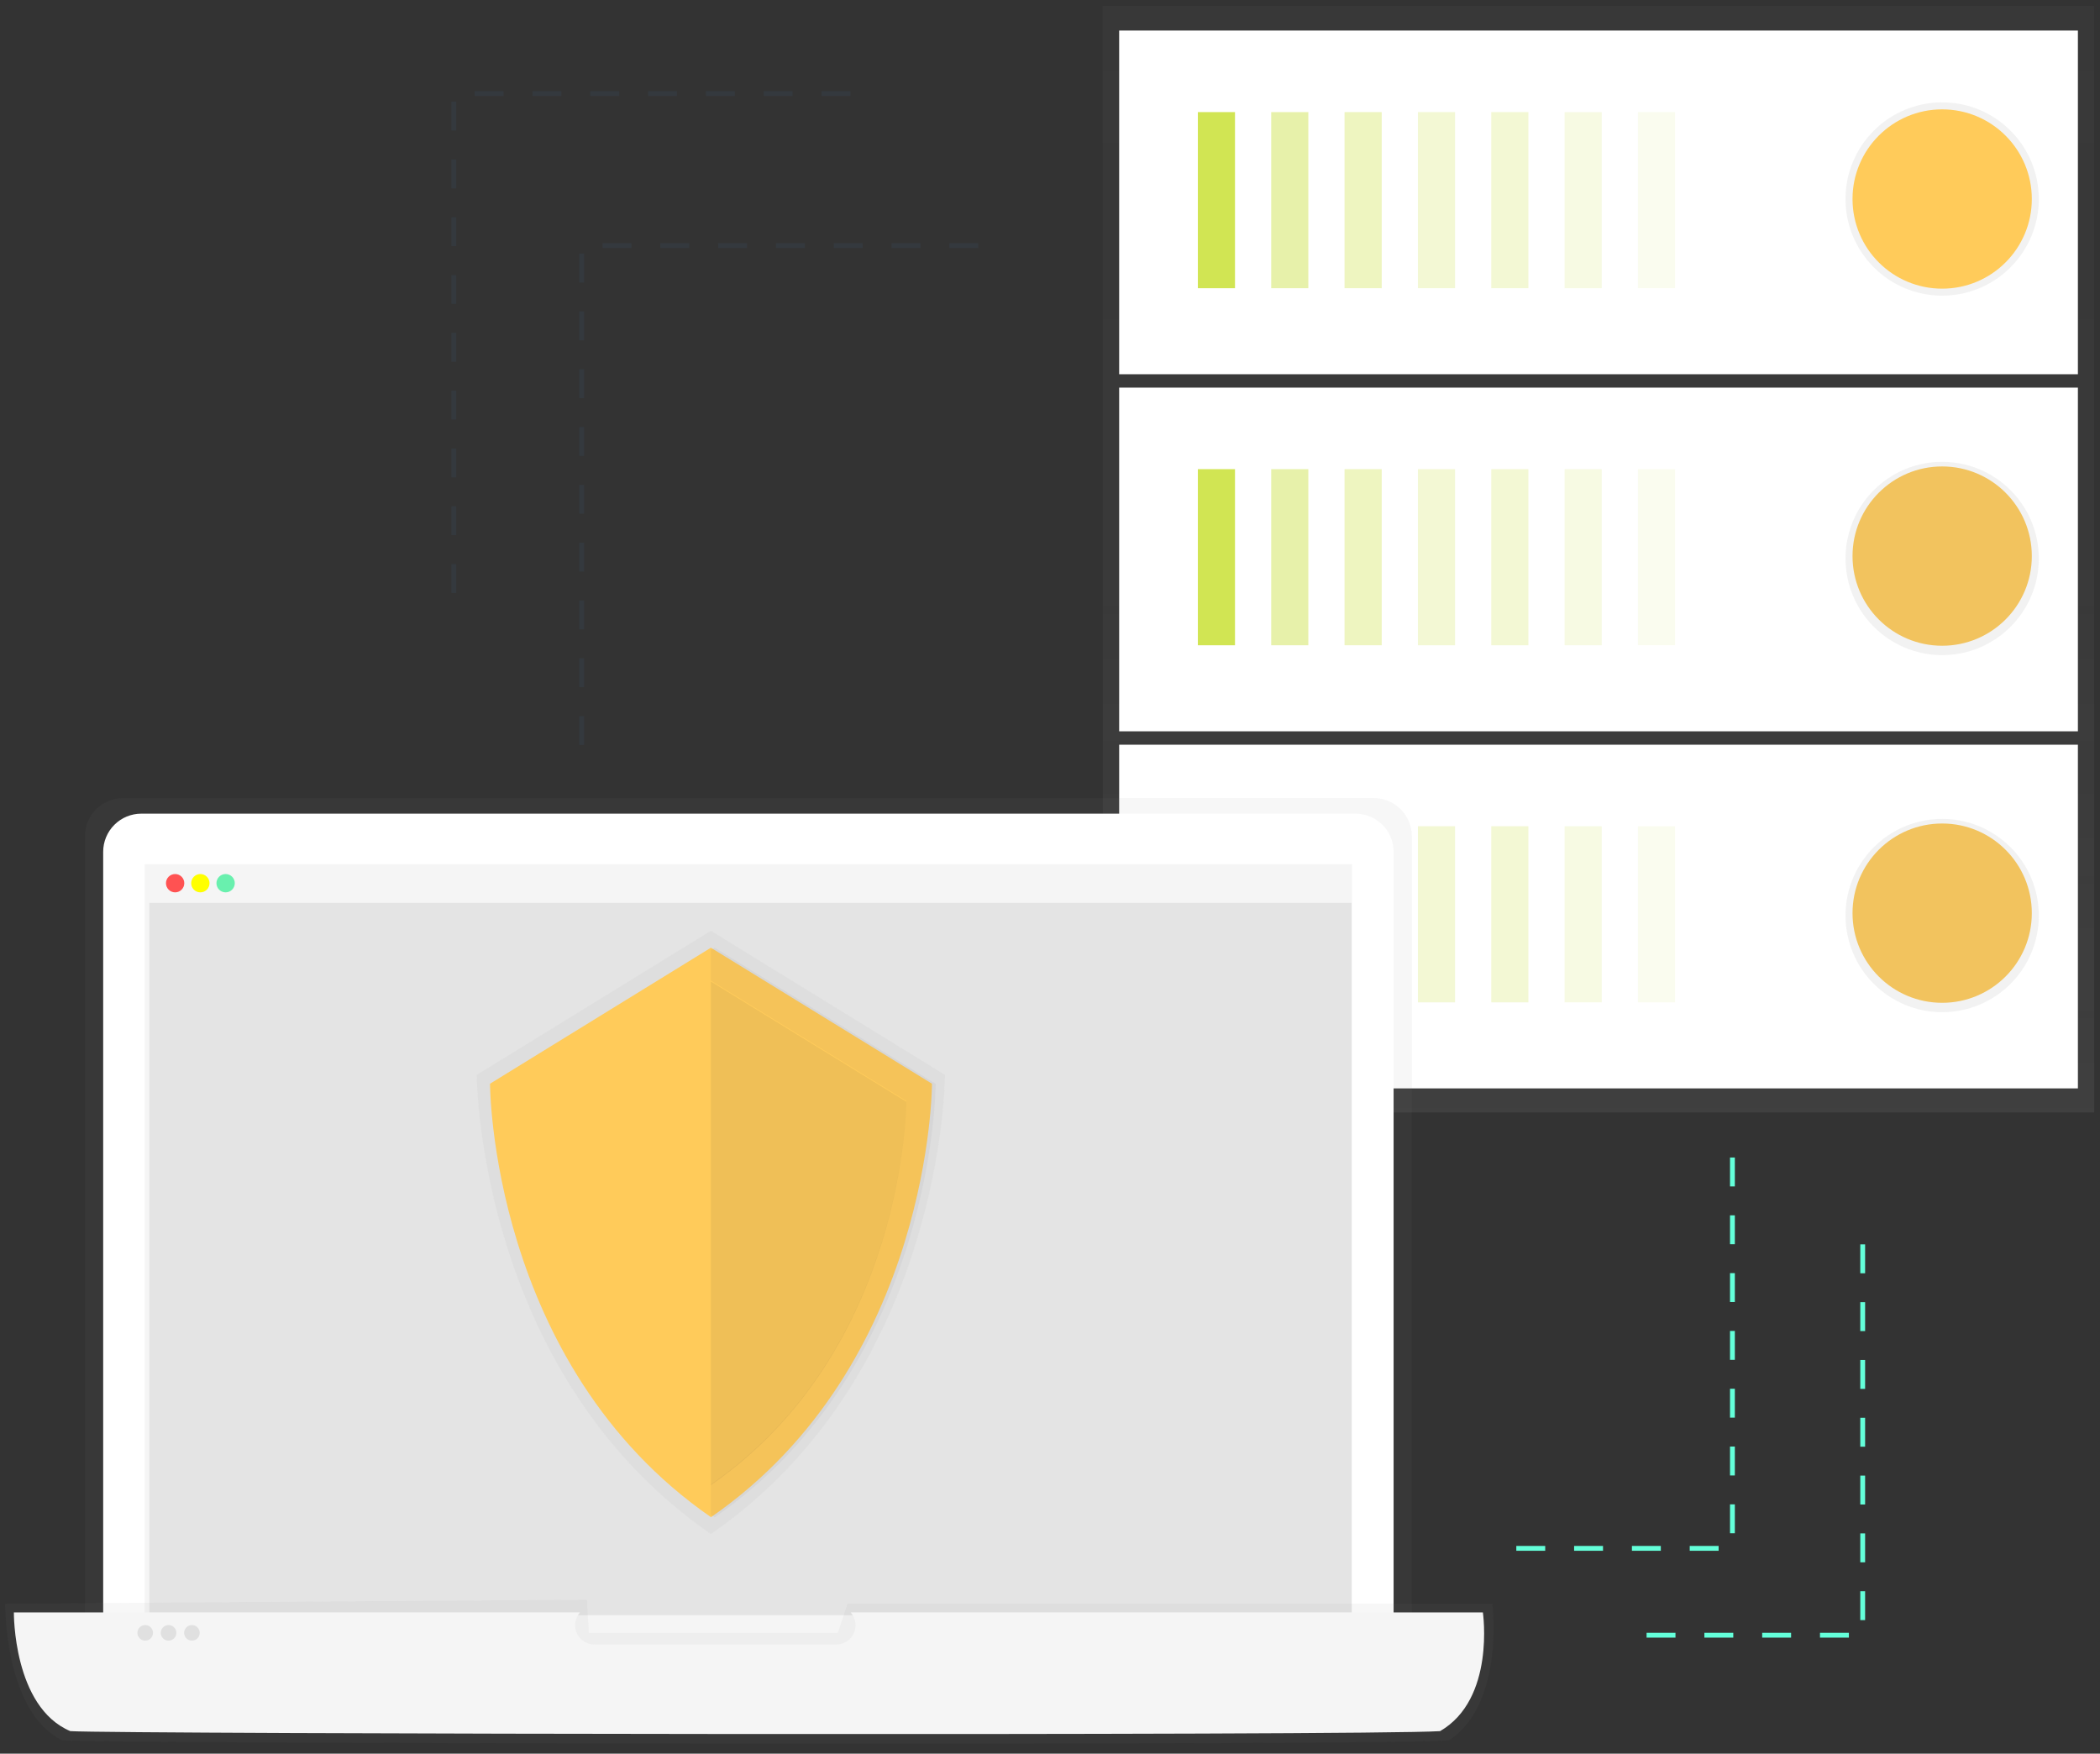 <svg width="194" height="162" viewBox="0 0 194 162" fill="none" xmlns="http://www.w3.org/2000/svg">
<rect x="0" y="0" width="194" height="162" fill="#333333" stroke="none"/>
<g clip-path="url(#clip0)">
<g opacity="0.8">
<path opacity="0.8" d="M193.473 0.537L101.876 0.537V102.77H193.473V0.537Z" fill="url(#paint0_linear)"/>
</g>
<path d="M191.958 68.794H103.389V100.543H191.958V68.794Z" fill="white"/>
<path d="M114.091 76.325H110.659V92.594H114.091V76.325Z" fill="#D1E553"/>
<g opacity="0.7">
<path opacity="0.7" d="M120.866 76.325H117.434V92.594H120.866V76.325Z" fill="#D1E553"/>
</g>
<g opacity="0.6">
<path opacity="0.6" d="M127.644 76.325H124.211V92.594H127.644V76.325Z" fill="#D1E553"/>
</g>
<g opacity="0.5">
<path opacity="0.5" d="M134.419 76.325H130.987V92.594H134.419V76.325Z" fill="#D1E553"/>
</g>
<g opacity="0.5">
<path opacity="0.5" d="M141.194 76.325H137.762V92.594H141.194V76.325Z" fill="#D1E553"/>
</g>
<g opacity="0.4">
<path opacity="0.4" d="M147.969 76.325H144.537V92.594H147.969V76.325Z" fill="#D1E553"/>
</g>
<g opacity="0.3">
<path opacity="0.3" d="M154.746 76.325H151.314V92.594H154.746V76.325Z" fill="#D1E553"/>
</g>
<path d="M179.419 92.636C183.993 92.636 187.701 88.928 187.701 84.354C187.701 79.781 183.993 76.073 179.419 76.073C174.845 76.073 171.138 79.781 171.138 84.354C171.138 88.928 174.845 92.636 179.419 92.636Z" fill="#FFCB5A"/>
<path d="M191.958 35.808H103.389V67.557H191.958V35.808Z" fill="white"/>
<path d="M114.091 43.339H110.659V59.608H114.091V43.339Z" fill="#D1E553"/>
<g opacity="0.7">
<path opacity="0.7" d="M120.866 43.339H117.434V59.608H120.866V43.339Z" fill="#D1E553"/>
</g>
<g opacity="0.6">
<path opacity="0.6" d="M127.644 43.339H124.211V59.608H127.644V43.339Z" fill="#D1E553"/>
</g>
<g opacity="0.5">
<path opacity="0.5" d="M134.419 43.339H130.987V59.608H134.419V43.339Z" fill="#D1E553"/>
</g>
<g opacity="0.5">
<path opacity="0.5" d="M141.194 43.339H137.762V59.608H141.194V43.339Z" fill="#D1E553"/>
</g>
<g opacity="0.4">
<path opacity="0.4" d="M147.969 43.339H144.537V59.608H147.969V43.339Z" fill="#D1E553"/>
</g>
<g opacity="0.3">
<path opacity="0.3" d="M154.746 43.339H151.314V59.608H154.746V43.339Z" fill="#D1E553"/>
</g>
<path d="M179.419 59.652C183.993 59.652 187.701 55.944 187.701 51.37C187.701 46.797 183.993 43.089 179.419 43.089C174.845 43.089 171.138 46.797 171.138 51.37C171.138 55.944 174.845 59.652 179.419 59.652Z" fill="#FFCB5A"/>
<path d="M191.958 2.822L103.389 2.822V34.571H191.958V2.822Z" fill="white"/>
<path d="M114.091 10.355H110.659V26.624H114.091V10.355Z" fill="#D1E553"/>
<g opacity="0.7">
<path opacity="0.7" d="M120.866 10.355H117.434V26.624H120.866V10.355Z" fill="#D1E553"/>
</g>
<g opacity="0.6">
<path opacity="0.6" d="M127.644 10.355H124.211V26.624H127.644V10.355Z" fill="#D1E553"/>
</g>
<g opacity="0.5">
<path opacity="0.5" d="M134.419 10.355H130.987V26.624H134.419V10.355Z" fill="#D1E553"/>
</g>
<g opacity="0.5">
<path opacity="0.5" d="M141.194 10.355H137.762V26.624H141.194V10.355Z" fill="#D1E553"/>
</g>
<g opacity="0.4">
<path opacity="0.4" d="M147.969 10.355H144.537V26.624H147.969V10.355Z" fill="#D1E553"/>
</g>
<g opacity="0.3">
<path opacity="0.3" d="M154.746 10.355H151.314V26.624H154.746V10.355Z" fill="#D1E553"/>
</g>
<path d="M179.419 27.312C184.35 27.312 188.347 23.315 188.347 18.384C188.347 13.454 184.35 9.456 179.419 9.456C174.489 9.456 170.491 13.454 170.491 18.384C170.491 23.315 174.489 27.312 179.419 27.312Z" fill="url(#paint1_linear)"/>
<path d="M179.419 60.519C184.35 60.519 188.347 56.522 188.347 51.591C188.347 46.66 184.35 42.663 179.419 42.663C174.489 42.663 170.491 46.66 170.491 51.591C170.491 56.522 174.489 60.519 179.419 60.519Z" fill="url(#paint2_linear)"/>
<path d="M179.419 93.503C184.35 93.503 188.347 89.506 188.347 84.575C188.347 79.644 184.35 75.647 179.419 75.647C174.489 75.647 170.491 79.644 170.491 84.575C170.491 89.506 174.489 93.503 179.419 93.503Z" fill="url(#paint3_linear)"/>
<path d="M179.419 26.666C183.993 26.666 187.701 22.958 187.701 18.384C187.701 13.811 183.993 10.103 179.419 10.103C174.845 10.103 171.138 13.811 171.138 18.384C171.138 22.958 174.845 26.666 179.419 26.666Z" fill="#FFCB5A"/>
<g opacity="0.8">
<path opacity="0.8" d="M130.432 155.51H7.843L7.843 77.245C7.843 76.783 7.934 76.325 8.111 75.897C8.288 75.47 8.548 75.082 8.875 74.755C9.202 74.428 9.59 74.169 10.017 73.992C10.444 73.815 10.902 73.724 11.364 73.724H126.908C127.371 73.724 127.829 73.815 128.256 73.992C128.683 74.169 129.071 74.428 129.398 74.755C129.725 75.082 129.984 75.47 130.161 75.897C130.338 76.325 130.429 76.783 130.429 77.245L130.432 155.51Z" fill="url(#paint4_linear)"/>
</g>
<path d="M13.054 75.163H125.221C126.155 75.163 127.051 75.534 127.711 76.195C128.371 76.855 128.742 77.751 128.742 78.685V155.51H9.532L9.532 78.685C9.532 77.751 9.903 76.855 10.564 76.195C11.224 75.534 12.12 75.163 13.054 75.163Z" fill="white"/>
<path d="M124.905 79.837H13.37L13.37 152.992H124.905V79.837Z" fill="#F5F5F5"/>
<path opacity="0.8" d="M124.86 83.389H13.798L13.798 149.205H124.86V83.389Z" fill="#E0E0E0"/>
<path d="M124.86 79.893H13.798V83.389H124.86V79.893Z" fill="#F5F5F5"/>
<path d="M16.178 82.433C16.646 82.433 17.025 82.054 17.025 81.586C17.025 81.119 16.646 80.74 16.178 80.74C15.711 80.74 15.332 81.119 15.332 81.586C15.332 82.054 15.711 82.433 16.178 82.433Z" fill="#FF5252"/>
<path d="M18.509 82.433C18.977 82.433 19.356 82.054 19.356 81.586C19.356 81.119 18.977 80.74 18.509 80.74C18.042 80.74 17.663 81.119 17.663 81.586C17.663 82.054 18.042 82.433 18.509 82.433Z" fill="#FFFF00"/>
<path d="M20.843 82.433C21.311 82.433 21.69 82.054 21.69 81.586C21.69 81.119 21.311 80.74 20.843 80.74C20.375 80.74 19.996 81.119 19.996 81.586C19.996 82.054 20.375 82.433 20.843 82.433Z" fill="#69F0AE"/>
<g opacity="0.8">
<path opacity="0.8" d="M133.862 160.768C127.038 161.285 9.847 161.077 5.751 160.768C0.382 158.18 0.473 148.142 0.473 148.142L54.217 147.784L54.397 150.839H77.406L78.297 148.142H137.864C137.864 148.142 139.048 157.353 133.862 160.768Z" fill="url(#paint5_linear)"/>
</g>
<path d="M136.99 148.951H78.587C78.817 149.21 78.966 149.53 79.017 149.872C79.068 150.215 79.018 150.564 78.874 150.879C78.73 151.193 78.497 151.459 78.204 151.643C77.911 151.828 77.571 151.923 77.225 151.918H54.939C54.593 151.923 54.253 151.828 53.96 151.643C53.667 151.459 53.434 151.193 53.29 150.879C53.146 150.564 53.096 150.215 53.147 149.872C53.198 149.53 53.347 149.21 53.577 148.951H1.282C1.282 148.951 1.193 157.67 6.495 159.916C10.54 160.186 126.297 160.362 133.037 159.916C138.161 156.95 136.99 148.951 136.99 148.951Z" fill="#F5F5F5"/>
<path d="M13.415 151.557C13.812 151.557 14.135 151.234 14.135 150.837C14.135 150.439 13.812 150.117 13.415 150.117C13.017 150.117 12.695 150.439 12.695 150.837C12.695 151.234 13.017 151.557 13.415 151.557Z" fill="#E0E0E0"/>
<path d="M15.572 151.557C15.97 151.557 16.292 151.234 16.292 150.837C16.292 150.439 15.97 150.117 15.572 150.117C15.175 150.117 14.852 150.439 14.852 150.837C14.852 151.234 15.175 151.557 15.572 151.557Z" fill="#E0E0E0"/>
<path d="M17.729 151.557C18.127 151.557 18.449 151.234 18.449 150.837C18.449 150.439 18.127 150.117 17.729 150.117C17.332 150.117 17.009 150.439 17.009 150.837C17.009 151.234 17.332 151.557 17.729 151.557Z" fill="#E0E0E0"/>
<g opacity="0.7">
<path opacity="0.7" d="M65.672 85.977L44.041 99.288C44.041 99.288 44.041 126.745 65.672 141.719C87.303 126.743 87.303 99.288 87.303 99.288L65.672 85.977Z" fill="url(#paint6_linear)"/>
</g>
<path d="M65.672 87.548L45.269 100.111C45.269 100.111 45.269 126.021 65.683 140.153C86.097 126.021 86.097 100.111 86.097 100.111L65.672 87.548Z" fill="#FFCB5A"/>
<path opacity="0.05" d="M66.02 87.548L65.67 87.771V139.921L66.02 140.166C86.434 126.034 86.434 100.124 86.434 100.124L66.02 87.548Z" fill="#34393E"/>
<path d="M65.672 90.583L47.62 101.695C47.62 101.695 47.62 124.615 65.672 137.117C83.724 124.615 83.724 101.695 83.724 101.695L65.672 90.583Z" fill="#FFCB5A"/>
<path opacity="0.08" d="M65.672 90.67V137.195C83.724 124.693 83.724 101.773 83.724 101.773L65.672 90.67Z" fill="#34393E"/>
<path d="M53.737 68.819V22.686H91.847" stroke="#34393E" stroke-width="0.446" stroke-miterlimit="10" stroke-dasharray="2.67 2.67"/>
<path d="M41.926 54.778V8.645L80.035 8.645" stroke="#34393E" stroke-width="0.446" stroke-miterlimit="10" stroke-dasharray="2.67 2.67"/>
<path d="M160.044 106.928V143.032H139.986" stroke="#64FFDA" stroke-width="0.446" stroke-miterlimit="10" stroke-dasharray="2.67 2.67"/>
<path d="M172.078 114.951V151.055H152.021" stroke="#64FFDA" stroke-width="0.446" stroke-miterlimit="10" stroke-dasharray="2.67 2.67"/>
</g>
<defs>
<linearGradient id="paint0_linear" x1="147.675" y1="102.77" x2="147.675" y2="0.537" gradientUnits="userSpaceOnUse">
<stop stop-color="#808080" stop-opacity="0.25"/>
<stop offset="0.54" stop-color="#808080" stop-opacity="0.12"/>
<stop offset="1" stop-color="#808080" stop-opacity="0.1"/>
</linearGradient>
<linearGradient id="paint1_linear" x1="14507.7" y1="2154.66" x2="14507.7" y2="724.047" gradientUnits="userSpaceOnUse">
<stop stop-color="#808080" stop-opacity="0.25"/>
<stop offset="0.54" stop-color="#808080" stop-opacity="0.12"/>
<stop offset="1" stop-color="#808080" stop-opacity="0.1"/>
</linearGradient>
<linearGradient id="paint2_linear" x1="14507.7" y1="4848.39" x2="14507.7" y2="3417.78" gradientUnits="userSpaceOnUse">
<stop stop-color="#808080" stop-opacity="0.25"/>
<stop offset="0.54" stop-color="#808080" stop-opacity="0.12"/>
<stop offset="1" stop-color="#808080" stop-opacity="0.1"/>
</linearGradient>
<linearGradient id="paint3_linear" x1="14507.7" y1="7524.04" x2="14507.7" y2="6093.43" gradientUnits="userSpaceOnUse">
<stop stop-color="#808080" stop-opacity="0.25"/>
<stop offset="0.54" stop-color="#808080" stop-opacity="0.12"/>
<stop offset="1" stop-color="#808080" stop-opacity="0.1"/>
</linearGradient>
<linearGradient id="paint4_linear" x1="58249.6" y1="64290.9" x2="58249.6" y2="34277.7" gradientUnits="userSpaceOnUse">
<stop stop-color="#808080" stop-opacity="0.25"/>
<stop offset="0.54" stop-color="#808080" stop-opacity="0.12"/>
<stop offset="1" stop-color="#808080" stop-opacity="0.1"/>
</linearGradient>
<linearGradient id="paint5_linear" x1="65385.2" y1="10922.4" x2="65385.2" y2="10128.6" gradientUnits="userSpaceOnUse">
<stop stop-color="#808080" stop-opacity="0.25"/>
<stop offset="0.54" stop-color="#808080" stop-opacity="0.12"/>
<stop offset="1" stop-color="#808080" stop-opacity="0.1"/>
</linearGradient>
<linearGradient id="paint6_linear" x1="19925.2" y1="40405.2" x2="19925.2" y2="26462.3" gradientUnits="userSpaceOnUse">
<stop stop-color="#808080" stop-opacity="0.25"/>
<stop offset="0.54" stop-color="#808080" stop-opacity="0.12"/>
<stop offset="1" stop-color="#808080" stop-opacity="0.1"/>
</linearGradient>
<clipPath id="clip0">
<rect x="0.473" y="0.538" width="193" height="160.544" fill="white"/>
</clipPath>
</defs>
</svg>
